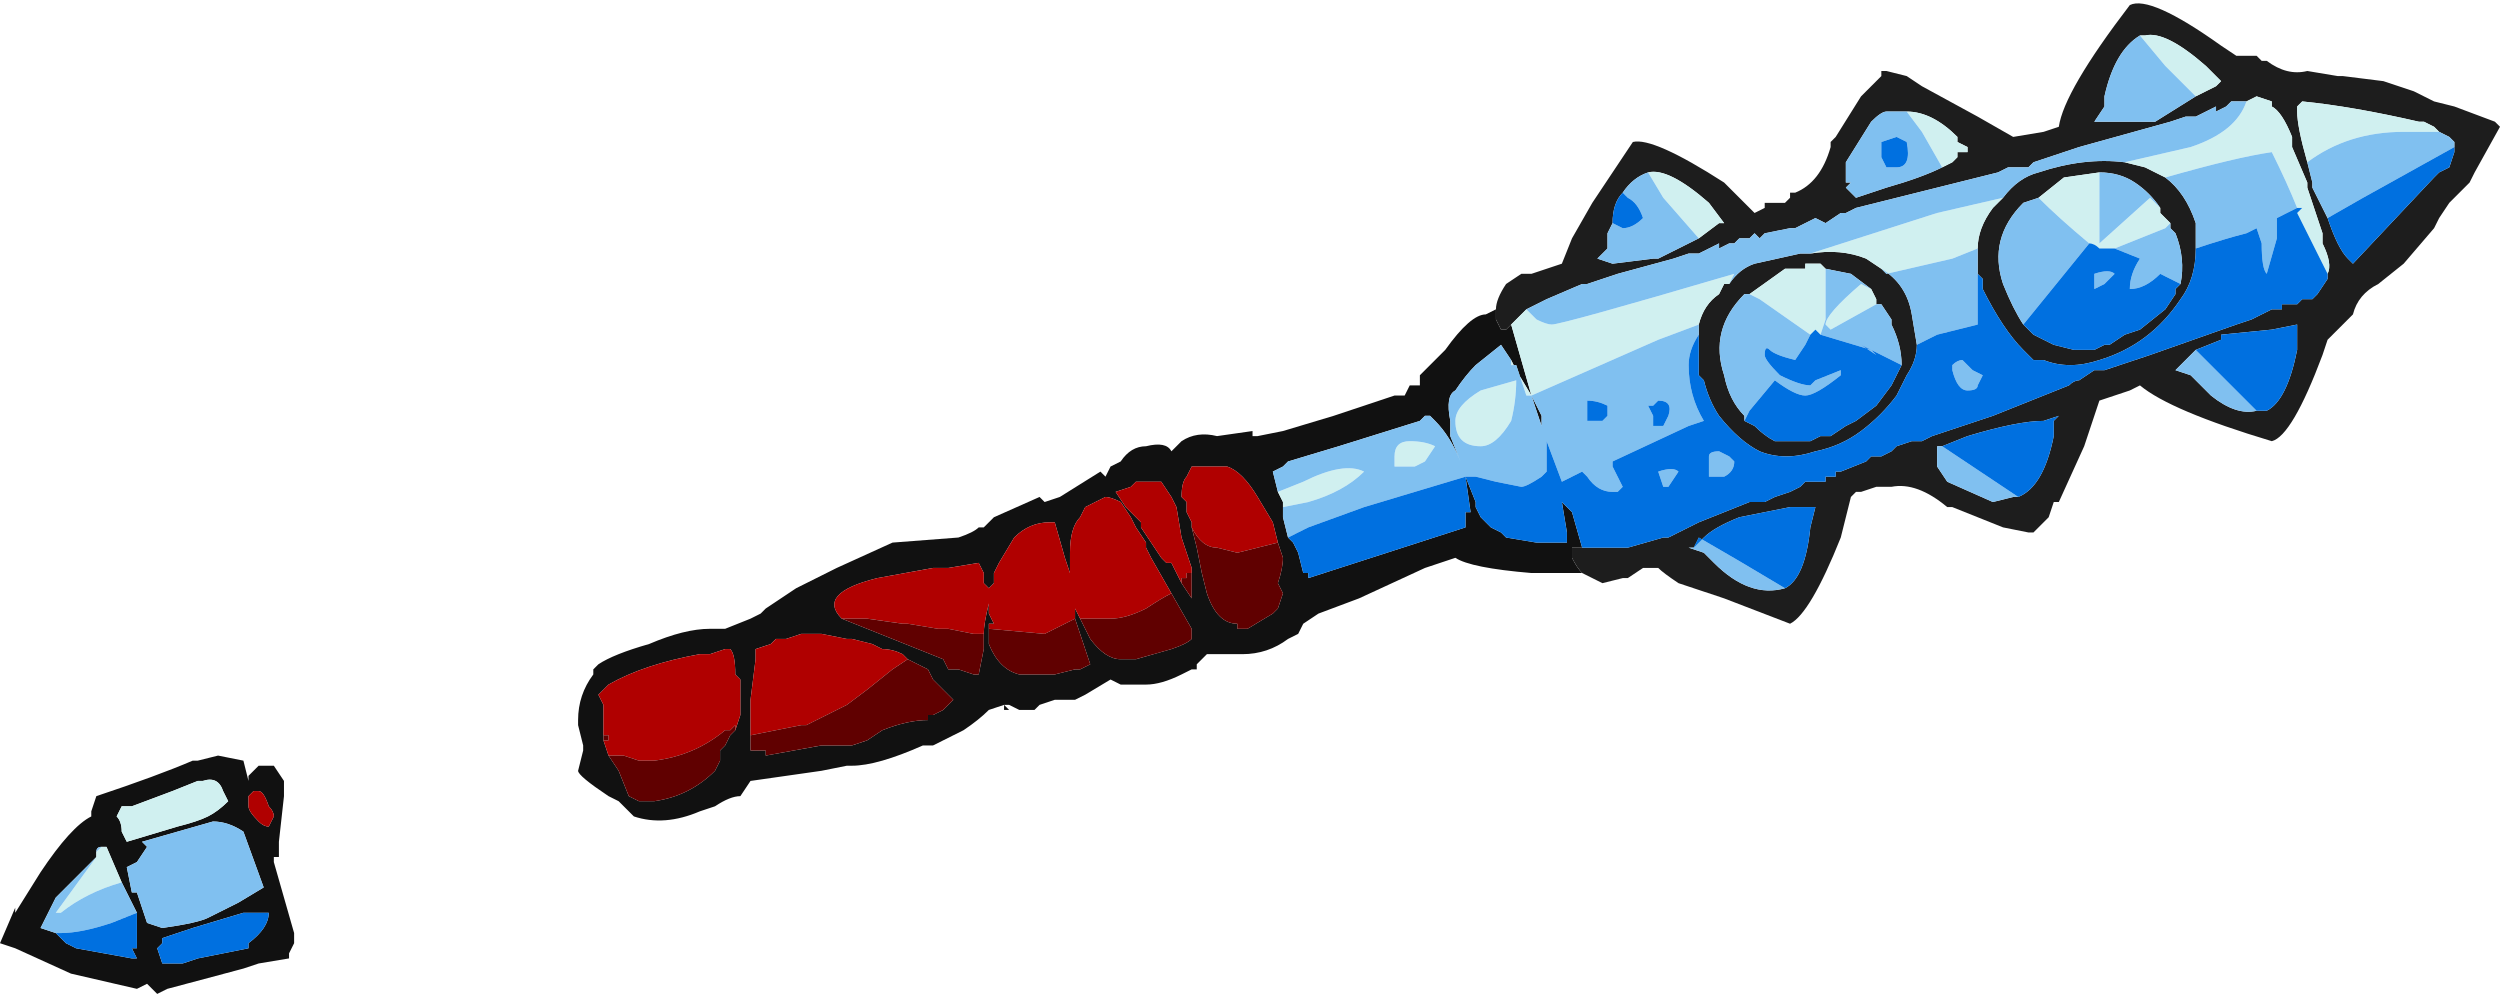 <?xml version="1.0" encoding="UTF-8" standalone="no"?>
<svg xmlns:ffdec="https://www.free-decompiler.com/flash" xmlns:xlink="http://www.w3.org/1999/xlink" ffdec:objectType="frame" height="68.6px" width="172.55px" xmlns="http://www.w3.org/2000/svg">
  <g transform="matrix(1.0, 0.0, 0.0, 1.0, 95.55, 35.7)">
    <use ffdec:characterId="154" height="9.8" transform="matrix(7.0, 0.0, 0.0, 7.0, -95.55, -35.7)" width="24.65" xlink:href="#shape0"/>
  </g>
  <defs>
    <g id="shape0" transform="matrix(1.0, 0.0, 0.0, 1.0, 13.65, 5.1)">
      <path d="M1.1 -2.05 L1.1 -1.95 1.15 -1.85 1.2 -1.85 1.25 -1.9 1.45 -1.2 1.3 -1.45 1.25 -1.55 1.25 -1.5 1.25 -1.55 1.15 -1.7 0.9 -1.5 Q0.8 -1.4 0.7 -1.25 0.6 -1.2 0.65 -0.95 L0.65 -0.8 0.75 -0.55 0.8 -0.4 0.75 -0.55 Q0.65 -0.8 0.5 -0.95 L0.45 -1.0 0.4 -1.0 0.35 -0.95 -0.45 -0.7 -0.95 -0.55 -1.0 -0.5 -1.1 -0.45 -1.05 -0.25 -1.0 -0.15 -1.0 -0.1 -1.0 0.0 -0.95 0.2 -0.9 0.25 -0.85 0.35 -0.8 0.55 -0.75 0.55 -0.75 0.6 0.8 0.1 0.8 -0.05 0.85 -0.05 0.8 -0.4 0.9 -0.15 0.9 -0.1 0.95 0.0 1.05 0.1 1.15 0.15 1.2 0.2 1.5 0.25 1.8 0.25 1.8 0.15 1.75 -0.15 1.85 -0.05 1.95 0.3 1.85 0.3 Q1.85 0.35 1.85 0.4 1.9 0.5 1.95 0.55 L1.45 0.55 Q0.85 0.5 0.7 0.4 L0.4 0.5 -0.25 0.8 -0.65 0.95 -0.8 1.05 -0.85 1.15 -0.95 1.2 Q-1.15 1.35 -1.4 1.35 L-1.75 1.35 -1.85 1.45 -1.85 1.5 -1.9 1.5 -2.0 1.55 Q-2.2 1.65 -2.35 1.65 L-2.6 1.65 -2.7 1.6 -2.95 1.75 -3.05 1.8 -3.25 1.8 -3.4 1.85 -3.45 1.9 -3.6 1.9 -3.7 1.85 -3.75 1.85 -3.7 1.9 -3.75 1.9 -3.75 1.85 -3.9 1.9 Q-4.0 2.0 -4.15 2.1 L-4.45 2.25 -4.55 2.25 Q-5.0 2.45 -5.25 2.45 L-5.3 2.45 -5.55 2.5 -6.25 2.6 -6.35 2.75 Q-6.45 2.75 -6.6 2.85 L-6.75 2.9 Q-7.1 3.05 -7.4 2.95 L-7.55 2.8 -7.65 2.75 Q-7.95 2.55 -7.95 2.5 L-7.9 2.3 -7.9 2.25 -7.95 2.05 -7.95 2.0 Q-7.95 1.75 -7.8 1.55 L-7.8 1.5 -7.75 1.45 Q-7.6 1.35 -7.25 1.25 -6.9 1.1 -6.65 1.1 L-6.5 1.1 -6.25 1.0 -6.15 0.95 -6.1 0.9 -5.8 0.7 -5.4 0.5 -4.85 0.25 -4.2 0.2 Q-4.05 0.15 -4.0 0.1 L-3.95 0.1 Q-3.9 0.05 -3.85 0.0 L-3.4 -0.2 -3.35 -0.15 -3.2 -0.2 -2.8 -0.45 -2.75 -0.4 -2.7 -0.5 -2.6 -0.55 Q-2.5 -0.7 -2.35 -0.7 -2.15 -0.75 -2.1 -0.65 L-2.0 -0.75 Q-1.85 -0.85 -1.65 -0.8 L-1.3 -0.85 -1.3 -0.8 -1.25 -0.8 -1.0 -0.85 -0.5 -1.0 0.1 -1.2 0.2 -1.2 0.25 -1.3 0.35 -1.3 0.35 -1.4 0.6 -1.65 Q0.85 -2.0 1.0 -2.0 L1.1 -2.05 M1.45 -1.2 L1.55 -1.0 1.55 -0.9 1.45 -1.2 M-2.1 0.75 L-2.3 0.4 -2.35 0.3 -2.35 0.25 -2.45 0.1 -2.5 0.0 -2.6 -0.15 Q-2.7 -0.2 -2.75 -0.2 L-2.95 -0.1 -3.0 0.0 Q-3.1 0.1 -3.1 0.35 L-3.1 0.55 -3.15 0.4 -3.25 0.05 -3.3 0.05 Q-3.5 0.05 -3.65 0.2 L-3.8 0.45 -3.85 0.55 -3.85 0.65 -3.9 0.7 -3.9 0.95 -3.85 1.05 -3.9 1.05 -3.9 1.1 -3.9 1.25 Q-3.8 1.5 -3.6 1.55 L-3.25 1.55 -3.05 1.5 -3.0 1.5 -2.9 1.45 -3.05 1.0 -3.05 0.9 -3.0 1.0 -2.9 1.2 Q-2.75 1.4 -2.6 1.4 L-2.45 1.4 -2.1 1.3 Q-1.95 1.25 -1.9 1.2 L-1.9 1.1 -2.1 0.75 M-1.9 0.55 L-1.9 0.5 -2.0 0.2 -2.05 -0.1 -2.1 -0.2 -2.2 -0.35 -2.45 -0.35 -2.5 -0.3 -2.65 -0.25 -2.55 -0.1 -2.4 0.05 -2.4 0.1 -2.2 0.4 -2.15 0.45 -2.1 0.45 -2.0 0.65 -1.9 0.8 -1.9 0.55 M-1.05 0.25 L-1.1 0.05 -1.25 -0.2 Q-1.4 -0.45 -1.55 -0.5 L-1.9 -0.5 -1.95 -0.4 Q-2.0 -0.35 -2.0 -0.2 L-1.95 -0.15 -1.95 -0.05 -1.9 0.05 -1.9 0.1 -1.85 0.3 -1.8 0.55 -1.75 0.75 Q-1.65 1.05 -1.45 1.05 L-1.45 1.1 -1.35 1.1 -1.1 0.95 -1.05 0.9 -1.0 0.75 -1.05 0.65 Q-1.0 0.5 -1.0 0.4 L-1.05 0.25 M-3.95 1.15 Q-3.95 1.05 -3.9 0.85 L-3.9 0.7 -3.95 0.65 -3.95 0.55 -4.0 0.45 -4.3 0.5 -4.45 0.5 -5.0 0.6 Q-5.6 0.75 -5.35 1.0 L-4.35 1.4 -4.3 1.5 -4.2 1.5 -4.05 1.55 -4.0 1.55 -3.95 1.3 -3.95 1.15 M-4.7 1.4 L-4.75 1.35 Q-4.85 1.3 -4.95 1.3 L-5.05 1.25 -5.25 1.2 -5.3 1.2 -5.55 1.15 -5.75 1.15 -5.9 1.2 -6.0 1.2 -6.05 1.25 -6.2 1.3 -6.2 1.4 -6.25 1.8 -6.25 2.15 -6.25 2.3 -6.1 2.3 -6.1 2.35 -5.55 2.25 -5.25 2.25 -5.1 2.2 -4.95 2.1 Q-4.7 2.0 -4.5 2.0 L-4.5 1.95 -4.45 1.95 -4.35 1.9 -4.25 1.8 -4.45 1.6 -4.5 1.5 -4.7 1.4 M-6.4 2.1 L-6.35 1.95 -6.35 1.6 -6.4 1.55 Q-6.4 1.35 -6.45 1.3 L-6.5 1.3 -6.65 1.35 -6.75 1.35 Q-7.3 1.45 -7.65 1.65 L-7.75 1.75 -7.7 1.85 -7.7 2.15 -7.7 2.2 -7.65 2.35 -7.55 2.5 -7.45 2.75 -7.35 2.8 -7.2 2.8 Q-6.85 2.75 -6.6 2.5 L-6.55 2.4 -6.55 2.3 -6.5 2.25 -6.45 2.15 -6.4 2.1 M-11.25 2.4 L-11.2 2.6 -11.2 2.55 Q-11.15 2.5 -11.1 2.45 L-10.95 2.45 -10.85 2.6 -10.85 2.75 -10.9 3.2 -10.9 3.35 -10.95 3.35 -10.95 3.4 -10.75 4.1 -10.75 4.2 -10.8 4.3 -10.8 4.35 -11.1 4.4 -11.25 4.45 -12.0 4.65 -12.1 4.7 -12.2 4.6 -12.3 4.65 -12.95 4.5 -13.5 4.25 -13.65 4.2 -13.5 3.85 -13.5 3.9 -13.25 3.5 Q-12.95 3.05 -12.75 2.95 L-12.75 2.9 -12.7 2.75 Q-12.1 2.55 -11.75 2.4 L-11.7 2.4 -11.5 2.35 -11.25 2.4 M-11.2 2.75 L-11.2 2.85 Q-11.2 2.9 -11.1 3.0 -11.05 3.05 -11.0 3.05 L-10.95 2.95 Q-10.95 2.9 -11.0 2.85 -11.05 2.7 -11.1 2.7 -11.2 2.7 -11.15 2.7 L-11.2 2.75 M-11.4 2.8 L-11.45 2.7 Q-11.5 2.55 -11.65 2.6 L-11.7 2.6 -11.95 2.7 -12.35 2.85 -12.45 2.85 -12.5 2.95 Q-12.45 3.0 -12.45 3.1 L-12.4 3.2 -11.9 3.05 Q-11.7 3.0 -11.6 2.95 -11.5 2.9 -11.4 2.8 M-11.25 3.1 Q-11.4 3.0 -11.55 3.0 L-12.25 3.2 -12.2 3.25 -12.3 3.4 -12.4 3.45 -12.35 3.7 -12.3 3.7 -12.2 4.0 -12.05 4.05 Q-11.7 4.0 -11.6 3.95 L-11.3 3.8 -11.05 3.65 -11.25 3.1 M-11.0 3.9 L-11.25 3.9 -11.75 4.05 -12.05 4.15 -12.05 4.2 -12.1 4.25 -12.05 4.4 -11.85 4.4 -11.7 4.35 -11.2 4.25 -11.2 4.2 Q-11.0 4.05 -11.0 3.9 M-12.7 3.3 L-12.7 3.35 -13.1 3.75 -13.25 4.05 -13.1 4.1 -13.0 4.2 -12.9 4.25 -12.35 4.35 -12.3 4.35 -12.35 4.25 -12.3 4.25 -12.3 4.1 Q-12.3 4.05 -12.3 3.9 L-12.45 3.6 -12.6 3.25 -12.65 3.25 Q-12.7 3.25 -12.7 3.3" fill="#111111" fill-rule="evenodd" stroke="none"/>
      <path d="M1.1 -2.05 Q1.1 -2.15 1.2 -2.3 L1.35 -2.4 1.45 -2.4 1.75 -2.5 1.85 -2.75 2.05 -3.1 2.45 -3.7 Q2.65 -3.75 3.35 -3.3 L3.65 -3.0 3.75 -3.05 3.75 -3.1 3.95 -3.1 4.0 -3.15 4.0 -3.2 4.05 -3.2 Q4.3 -3.3 4.4 -3.65 L4.4 -3.7 4.45 -3.75 4.7 -4.15 4.9 -4.35 4.9 -4.4 4.95 -4.4 5.15 -4.35 5.3 -4.25 5.85 -3.95 6.2 -3.75 6.5 -3.8 6.65 -3.85 Q6.7 -4.2 7.35 -5.05 7.55 -5.15 8.25 -4.65 L8.4 -4.55 8.6 -4.55 8.65 -4.5 8.7 -4.5 Q8.9 -4.35 9.1 -4.4 L9.4 -4.35 9.45 -4.35 9.85 -4.3 10.15 -4.2 10.35 -4.1 10.55 -4.05 10.95 -3.9 11.0 -3.85 10.75 -3.4 10.7 -3.3 10.5 -3.1 10.4 -2.95 10.35 -2.85 10.05 -2.5 9.8 -2.3 Q9.6 -2.2 9.55 -2.0 L9.3 -1.75 9.25 -1.6 Q8.95 -0.8 8.75 -0.75 7.75 -1.05 7.45 -1.3 L7.35 -1.25 7.05 -1.15 6.9 -0.7 6.65 -0.15 6.6 -0.15 6.55 0.0 6.4 0.15 6.35 0.15 6.1 0.1 5.6 -0.1 5.55 -0.1 Q5.25 -0.35 5.0 -0.3 L4.85 -0.3 4.7 -0.25 4.65 -0.25 4.6 -0.2 4.5 0.2 Q4.2 0.95 4.0 1.05 L3.35 0.8 2.9 0.65 Q2.75 0.55 2.7 0.5 L2.55 0.5 2.4 0.6 2.35 0.6 2.15 0.65 1.95 0.55 Q1.9 0.5 1.85 0.4 1.85 0.35 1.85 0.3 L1.95 0.3 2.4 0.3 2.75 0.2 2.8 0.2 3.1 0.05 3.6 -0.15 3.75 -0.15 3.85 -0.2 4.0 -0.25 4.1 -0.3 4.15 -0.35 4.35 -0.35 4.35 -0.4 4.45 -0.4 4.45 -0.45 4.5 -0.45 4.75 -0.55 4.8 -0.6 4.9 -0.6 5.0 -0.65 5.05 -0.7 5.2 -0.75 5.3 -0.75 5.4 -0.8 6.0 -1.0 6.75 -1.3 Q6.8 -1.35 6.85 -1.35 L7.0 -1.45 7.1 -1.45 7.55 -1.6 8.4 -1.9 8.55 -1.95 8.75 -2.05 8.85 -2.05 8.85 -2.1 9.0 -2.1 9.05 -2.15 9.15 -2.15 9.2 -2.2 9.3 -2.35 9.3 -2.4 Q9.35 -2.5 9.25 -2.7 L9.25 -2.8 9.1 -3.25 9.1 -3.3 8.95 -3.65 8.95 -3.75 Q8.85 -4.0 8.75 -4.05 L8.75 -4.1 8.6 -4.15 8.5 -4.1 8.35 -4.1 8.3 -4.05 8.2 -4.0 8.2 -4.05 8.0 -3.95 7.9 -3.95 7.75 -3.9 6.85 -3.65 6.4 -3.5 6.35 -3.45 6.15 -3.45 6.05 -3.4 4.65 -3.05 4.55 -3.0 4.5 -3.0 4.35 -2.9 4.25 -2.95 4.05 -2.85 4.0 -2.85 3.75 -2.8 3.7 -2.75 3.65 -2.8 3.6 -2.75 3.5 -2.75 3.45 -2.7 3.4 -2.7 3.3 -2.65 3.3 -2.7 3.1 -2.6 3.0 -2.6 2.85 -2.55 2.3 -2.4 2.0 -2.3 1.95 -2.3 1.6 -2.15 1.4 -2.05 1.25 -1.9 1.2 -1.85 1.15 -1.85 1.1 -1.95 1.1 -2.05 M5.15 -4.0 L4.95 -4.0 Q4.9 -4.0 4.8 -3.9 L4.55 -3.5 Q4.55 -3.4 4.55 -3.3 L4.6 -3.3 4.55 -3.25 4.65 -3.15 4.95 -3.25 Q5.3 -3.35 5.5 -3.45 L5.6 -3.5 5.65 -3.55 5.65 -3.6 5.75 -3.6 5.75 -3.65 5.65 -3.7 5.65 -3.75 Q5.4 -4.0 5.15 -4.0 M3.1 -2.75 L3.3 -2.9 3.35 -2.9 3.2 -3.1 Q2.8 -3.45 2.6 -3.4 2.45 -3.35 2.35 -3.2 2.25 -3.1 2.25 -2.9 L2.2 -2.8 2.2 -2.65 2.1 -2.55 2.25 -2.5 2.65 -2.55 2.7 -2.55 3.1 -2.75 M3.4 -2.3 Q3.5 -2.45 3.65 -2.5 L4.1 -2.6 4.2 -2.6 Q4.5 -2.65 4.75 -2.55 L4.9 -2.45 Q5.15 -2.3 5.2 -2.0 L5.25 -1.7 Q5.25 -1.55 5.15 -1.4 L5.05 -1.2 Q4.9 -1.0 4.7 -0.85 4.5 -0.7 4.25 -0.65 3.95 -0.55 3.7 -0.65 3.5 -0.75 3.3 -1.0 3.2 -1.15 3.15 -1.35 L3.1 -1.4 3.1 -1.45 Q3.1 -1.55 3.1 -1.65 L3.1 -1.8 3.1 -1.9 Q3.15 -2.1 3.3 -2.2 L3.35 -2.3 3.4 -2.3 M6.1 -3.15 Q6.25 -3.35 6.45 -3.4 6.9 -3.55 7.3 -3.5 L7.5 -3.45 7.7 -3.35 Q7.9 -3.2 8.0 -2.9 L8.0 -2.65 Q8.0 -2.35 7.85 -2.15 7.55 -1.7 7.05 -1.55 6.75 -1.45 6.5 -1.55 L6.4 -1.55 Q6.35 -1.6 6.3 -1.65 6.2 -1.75 6.1 -1.9 6.0 -2.05 5.9 -2.25 L5.9 -2.35 5.85 -2.4 Q5.85 -2.55 5.85 -2.65 5.85 -2.85 6.0 -3.05 L6.1 -3.15 M4.85 -2.1 L4.85 -2.15 4.8 -2.25 4.6 -2.4 4.35 -2.45 4.3 -2.5 4.15 -2.5 4.15 -2.45 3.95 -2.45 3.6 -2.2 3.55 -2.2 Q3.2 -1.85 3.35 -1.4 3.4 -1.15 3.55 -1.0 L3.55 -0.95 3.65 -0.9 Q3.75 -0.8 3.85 -0.75 L4.2 -0.75 4.3 -0.8 4.4 -0.8 4.55 -0.9 4.65 -0.95 4.85 -1.1 5.0 -1.3 5.1 -1.5 Q5.1 -1.7 5.0 -1.9 L5.0 -1.95 4.9 -2.1 4.85 -2.1 M3.95 0.7 Q4.15 0.6 4.2 0.1 L4.25 -0.1 4.0 -0.1 3.5 0.0 Q3.25 0.1 3.15 0.2 L3.05 0.3 3.0 0.3 3.15 0.35 3.25 0.45 Q3.6 0.8 3.95 0.7 M5.5 -0.7 L5.45 -0.7 5.45 -0.55 5.45 -0.5 5.55 -0.35 6.0 -0.15 6.2 -0.2 6.25 -0.2 Q6.5 -0.3 6.6 -0.8 L6.6 -0.95 6.65 -1.0 6.5 -0.95 Q6.25 -0.95 5.75 -0.8 L5.5 -0.7 M10.4 -3.8 L10.35 -3.85 10.25 -3.9 10.2 -3.9 Q9.55 -4.05 9.05 -4.1 L9.0 -4.05 9.0 -4.0 Q9.0 -3.85 9.1 -3.5 L9.15 -3.3 9.15 -3.25 9.3 -2.95 Q9.4 -2.65 9.5 -2.55 L9.55 -2.5 10.35 -3.35 10.4 -3.4 10.5 -3.45 10.55 -3.6 10.55 -3.65 10.55 -3.7 10.5 -3.75 10.4 -3.8 M7.45 -4.75 Q7.2 -4.6 7.1 -4.15 L7.1 -4.05 7.0 -3.9 7.6 -3.9 8.0 -4.15 8.2 -4.25 8.25 -4.3 8.1 -4.45 Q7.7 -4.8 7.5 -4.75 L7.45 -4.75 M7.75 -2.9 L7.65 -3.0 7.65 -3.05 Q7.55 -3.2 7.4 -3.3 7.25 -3.4 7.05 -3.4 L6.7 -3.35 6.45 -3.15 6.3 -3.1 Q5.95 -2.75 6.1 -2.3 6.2 -2.05 6.3 -1.9 L6.4 -1.8 6.6 -1.7 6.8 -1.65 7.0 -1.65 7.1 -1.7 7.15 -1.7 7.3 -1.8 7.45 -1.85 7.7 -2.05 7.8 -2.2 7.8 -2.25 7.85 -2.3 Q7.9 -2.55 7.8 -2.8 L7.75 -2.85 7.75 -2.9 M8.6 -1.05 L8.7 -1.05 Q8.9 -1.15 9.0 -1.65 L9.0 -1.9 8.75 -1.85 8.25 -1.8 8.25 -1.75 8.0 -1.65 7.8 -1.45 7.95 -1.4 8.15 -1.2 Q8.4 -1.0 8.6 -1.05" fill="#1d1d1d" fill-rule="evenodd" stroke="none"/>
      <path d="M1.25 -1.9 L1.4 -2.05 1.5 -1.95 Q1.6 -1.9 1.65 -1.9 1.75 -1.9 3.45 -2.4 L3.4 -2.3 3.35 -2.3 3.3 -2.2 Q3.15 -2.1 3.1 -1.9 L2.7 -1.75 1.45 -1.2 1.25 -1.9 M8.5 -4.1 L8.6 -4.15 8.75 -4.1 8.75 -4.05 Q8.85 -4.0 8.95 -3.75 L8.95 -3.65 9.1 -3.3 9.1 -3.25 9.25 -2.8 9.25 -2.7 Q9.35 -2.5 9.3 -2.4 L9.0 -3.0 9.0 -3.05 9.05 -3.05 9.0 -3.0 9.0 -3.05 Q8.9 -3.3 8.75 -3.6 8.4 -3.55 7.7 -3.35 L7.5 -3.45 7.3 -3.5 7.95 -3.65 Q8.4 -3.8 8.5 -4.1 M5.5 -3.45 L5.3 -3.8 5.15 -4.0 Q5.4 -4.0 5.65 -3.75 L5.65 -3.7 5.75 -3.65 5.75 -3.6 5.65 -3.6 5.65 -3.55 5.6 -3.5 5.5 -3.45 M2.6 -3.4 Q2.8 -3.45 3.2 -3.1 L3.35 -2.9 3.3 -2.9 3.1 -2.75 2.75 -3.15 2.6 -3.4 M4.2 -2.6 L5.45 -3.0 6.1 -3.15 6.0 -3.05 Q5.85 -2.85 5.85 -2.65 L5.6 -2.55 4.95 -2.4 4.9 -2.45 4.75 -2.55 Q4.5 -2.65 4.2 -2.6 M1.25 -1.5 L1.25 -1.55 1.3 -1.45 1.45 -1.2 1.4 -1.2 1.3 -1.5 1.25 -1.5 M1.3 -1.35 Q1.3 -1.15 1.25 -0.95 1.1 -0.7 0.95 -0.7 0.7 -0.7 0.7 -0.95 0.7 -1.1 0.95 -1.25 L1.3 -1.35 M-1.0 -0.1 L-1.0 -0.15 -1.05 -0.25 -0.8 -0.35 Q-0.4 -0.55 -0.2 -0.45 -0.4 -0.25 -0.75 -0.15 L-1.0 -0.1 M0.4 -0.55 L0.3 -0.5 0.1 -0.5 0.1 -0.6 Q0.1 -0.75 0.25 -0.75 0.4 -0.75 0.5 -0.7 L0.4 -0.55 M4.85 -2.1 L4.4 -1.85 4.35 -1.9 Q4.35 -2.0 4.7 -2.3 L4.8 -2.25 4.85 -2.15 4.85 -2.1 M4.35 -2.45 L4.35 -1.95 4.3 -1.8 4.25 -1.85 4.2 -1.8 3.7 -2.15 3.6 -2.2 3.95 -2.45 4.15 -2.45 4.15 -2.5 4.3 -2.5 4.35 -2.45 M9.1 -3.5 Q9.0 -3.85 9.0 -4.0 L9.0 -4.05 9.05 -4.1 Q9.55 -4.05 10.2 -3.9 L10.25 -3.9 10.35 -3.85 10.4 -3.8 10.05 -3.8 Q9.5 -3.8 9.1 -3.5 M7.45 -4.75 L7.5 -4.75 Q7.7 -4.8 8.1 -4.45 L8.25 -4.3 8.2 -4.25 8.0 -4.15 7.7 -4.45 7.45 -4.75 M7.65 -3.05 L7.65 -3.0 7.75 -2.9 7.7 -2.85 7.2 -2.65 7.05 -2.65 Q7.0 -2.7 6.95 -2.7 6.65 -2.95 6.45 -3.15 L6.7 -3.35 7.05 -3.4 7.05 -2.7 7.55 -3.15 7.65 -3.05 M-11.4 2.8 Q-11.5 2.9 -11.6 2.95 -11.7 3.0 -11.9 3.05 L-12.4 3.2 -12.45 3.1 Q-12.45 3.0 -12.5 2.95 L-12.45 2.85 -12.35 2.85 -11.95 2.7 -11.7 2.6 -11.65 2.6 Q-11.5 2.55 -11.45 2.7 L-11.4 2.8 M-12.7 3.35 L-12.7 3.3 -12.65 3.25 -12.6 3.25 -12.45 3.6 Q-12.8 3.7 -13.05 3.9 L-13.1 3.9 -12.7 3.35" fill="#d0f0f0" fill-rule="evenodd" stroke="none"/>
      <path d="M1.4 -2.05 L1.6 -2.15 1.95 -2.3 2.0 -2.3 2.3 -2.4 2.85 -2.55 3.0 -2.6 3.1 -2.6 3.3 -2.7 3.3 -2.65 3.4 -2.7 3.45 -2.7 3.5 -2.75 3.6 -2.75 3.65 -2.8 3.7 -2.75 3.75 -2.8 4.0 -2.85 4.05 -2.85 4.25 -2.95 4.35 -2.9 4.5 -3.0 4.55 -3.0 4.65 -3.05 6.05 -3.4 6.15 -3.45 6.35 -3.45 6.4 -3.5 6.85 -3.65 7.75 -3.9 7.9 -3.95 8.0 -3.95 8.2 -4.05 8.2 -4.0 8.3 -4.05 8.35 -4.1 8.5 -4.1 Q8.4 -3.8 7.95 -3.65 L7.3 -3.5 Q6.9 -3.55 6.45 -3.4 6.25 -3.35 6.1 -3.15 L5.45 -3.0 4.2 -2.6 4.1 -2.6 3.65 -2.5 Q3.5 -2.45 3.4 -2.3 L3.45 -2.4 Q1.75 -1.9 1.65 -1.9 1.6 -1.9 1.5 -1.95 L1.4 -2.05 M5.05 -3.75 L4.9 -3.7 4.9 -3.55 4.95 -3.45 5.05 -3.45 Q5.2 -3.45 5.15 -3.7 L5.05 -3.75 M5.5 -3.45 Q5.3 -3.35 4.95 -3.25 L4.65 -3.15 4.55 -3.25 4.6 -3.3 4.55 -3.3 Q4.55 -3.4 4.55 -3.5 L4.8 -3.9 Q4.9 -4.0 4.95 -4.0 L5.15 -4.0 5.3 -3.8 5.5 -3.45 M2.6 -3.4 L2.75 -3.15 3.1 -2.75 2.7 -2.55 2.65 -2.55 2.25 -2.5 2.1 -2.55 2.2 -2.65 2.2 -2.8 2.25 -2.9 2.35 -2.85 Q2.45 -2.85 2.55 -2.95 2.5 -3.1 2.4 -3.15 L2.35 -3.2 Q2.45 -3.35 2.6 -3.4 M1.45 -1.2 L1.55 -0.9 1.55 -1.0 1.45 -1.2 2.7 -1.75 3.1 -1.9 3.1 -1.8 Q3.0 -1.65 3.0 -1.5 3.0 -1.2 3.15 -0.95 L3.0 -0.9 2.25 -0.55 2.25 -0.5 2.35 -0.3 2.3 -0.25 2.25 -0.25 Q2.1 -0.25 2.0 -0.4 L1.95 -0.45 1.75 -0.35 1.6 -0.75 1.6 -0.45 1.55 -0.4 Q1.4 -0.3 1.35 -0.3 L1.1 -0.35 0.9 -0.4 0.8 -0.4 0.75 -0.55 0.65 -0.8 0.65 -0.95 Q0.6 -1.2 0.7 -1.25 0.8 -1.4 0.9 -1.5 L1.15 -1.7 1.25 -1.55 1.25 -1.5 1.3 -1.5 1.4 -1.2 1.45 -1.2 M1.3 -1.35 L0.95 -1.25 Q0.7 -1.1 0.7 -0.95 0.7 -0.7 0.95 -0.7 1.1 -0.7 1.25 -0.95 1.3 -1.15 1.3 -1.35 M-1.05 -0.25 L-1.1 -0.45 -1.0 -0.5 -0.95 -0.55 -0.45 -0.7 0.35 -0.95 0.4 -1.0 0.45 -1.0 0.5 -0.95 Q0.65 -0.8 0.75 -0.55 L0.8 -0.4 -0.2 -0.1 -0.75 0.1 -0.95 0.2 -1.0 0.0 -1.0 -0.1 -0.75 -0.15 Q-0.4 -0.25 -0.2 -0.45 -0.4 -0.55 -0.8 -0.35 L-1.05 -0.25 M0.4 -0.55 L0.5 -0.7 Q0.4 -0.75 0.25 -0.75 0.1 -0.75 0.1 -0.6 L0.1 -0.5 0.3 -0.5 0.4 -0.55 M2.65 -1.1 L2.6 -1.1 2.65 -1.0 2.65 -0.9 2.75 -0.9 2.8 -1.0 Q2.85 -1.15 2.7 -1.15 L2.65 -1.1 M2.2 -1.0 L2.2 -1.1 Q2.1 -1.15 2.0 -1.15 L2.0 -0.95 2.15 -0.95 2.2 -1.0 M2.9 -0.45 L2.8 -0.3 2.75 -0.3 2.7 -0.45 Q2.85 -0.5 2.9 -0.45 M4.9 -2.45 L4.95 -2.4 5.6 -2.55 5.85 -2.65 Q5.85 -2.55 5.85 -2.4 5.85 -2.25 5.85 -2.0 L5.85 -1.9 5.45 -1.8 5.25 -1.7 5.2 -2.0 Q5.15 -2.3 4.9 -2.45 M4.8 -2.25 L4.7 -2.3 Q4.35 -2.0 4.35 -1.9 L4.4 -1.85 4.85 -2.1 4.9 -2.1 5.0 -1.95 5.0 -1.9 Q5.1 -1.7 5.1 -1.5 L4.8 -1.65 4.85 -1.6 4.7 -1.7 4.8 -1.65 4.3 -1.8 4.35 -1.95 4.35 -2.45 4.6 -2.4 4.8 -2.25 M3.55 -0.95 L3.55 -1.0 Q3.4 -1.15 3.35 -1.4 3.2 -1.85 3.55 -2.2 L3.6 -2.2 3.7 -2.15 4.2 -1.8 4.15 -1.7 4.05 -1.55 Q3.85 -1.6 3.8 -1.65 3.75 -1.7 3.75 -1.6 3.75 -1.55 3.9 -1.4 4.1 -1.3 4.2 -1.3 L4.25 -1.35 4.5 -1.45 4.5 -1.4 Q4.25 -1.2 4.15 -1.2 4.05 -1.2 3.85 -1.35 L3.6 -1.05 3.55 -0.95 M3.3 -0.65 L3.4 -0.6 3.45 -0.55 Q3.45 -0.45 3.35 -0.4 L3.2 -0.4 3.2 -0.45 Q3.2 -0.5 3.2 -0.55 L3.2 -0.6 Q3.2 -0.65 3.3 -0.65 M3.05 0.3 L3.1 0.2 Q3.45 0.4 3.95 0.7 3.6 0.8 3.25 0.45 L3.15 0.35 3.0 0.3 3.05 0.3 M5.7 -1.55 L5.8 -1.45 5.9 -1.4 5.85 -1.3 Q5.85 -1.25 5.75 -1.25 5.65 -1.25 5.6 -1.45 L5.6 -1.5 Q5.65 -1.55 5.7 -1.55 M6.25 -0.2 L6.2 -0.2 6.0 -0.15 5.55 -0.35 5.45 -0.5 5.45 -0.55 5.45 -0.7 5.5 -0.7 6.25 -0.2 M10.4 -3.8 L10.5 -3.75 10.55 -3.7 10.55 -3.65 9.65 -3.15 9.3 -2.95 9.15 -3.25 9.15 -3.3 9.1 -3.5 Q9.5 -3.8 10.05 -3.8 L10.4 -3.8 M8.0 -4.15 L7.6 -3.9 7.0 -3.9 7.1 -4.05 7.1 -4.15 Q7.2 -4.6 7.45 -4.75 L7.7 -4.45 8.0 -4.15 M9.0 -3.05 L8.8 -2.95 8.8 -2.75 8.7 -2.4 Q8.65 -2.45 8.65 -2.7 L8.6 -2.85 8.5 -2.8 Q8.3 -2.75 8.0 -2.65 L8.0 -2.9 Q7.9 -3.2 7.7 -3.35 8.4 -3.55 8.75 -3.6 8.9 -3.3 9.0 -3.05 M7.65 -3.05 L7.55 -3.15 7.05 -2.7 7.05 -3.4 Q7.25 -3.4 7.4 -3.3 7.55 -3.2 7.65 -3.05 M6.45 -3.15 Q6.65 -2.95 6.95 -2.7 L6.3 -1.9 Q6.2 -2.05 6.1 -2.3 5.95 -2.75 6.3 -3.1 L6.45 -3.15 M7.2 -2.65 L7.7 -2.85 7.75 -2.9 7.75 -2.85 7.8 -2.8 Q7.9 -2.55 7.85 -2.3 L7.65 -2.4 Q7.5 -2.25 7.35 -2.25 7.35 -2.4 7.45 -2.55 L7.2 -2.65 M8.6 -1.05 Q8.4 -1.0 8.15 -1.2 L7.95 -1.4 7.8 -1.45 8.0 -1.65 8.6 -1.05 M7.1 -2.6 L7.1 -2.6 M7.0 -2.25 L7.0 -2.35 Q7.0 -2.45 7.0 -2.4 7.15 -2.45 7.2 -2.4 L7.1 -2.3 7.0 -2.25 M-11.25 3.1 L-11.05 3.65 -11.3 3.8 -11.6 3.95 Q-11.7 4.0 -12.05 4.05 L-12.2 4.0 -12.3 3.7 -12.35 3.7 -12.4 3.45 -12.3 3.4 -12.2 3.25 -12.25 3.2 -11.55 3.0 Q-11.4 3.0 -11.25 3.1 M-12.7 3.3 Q-12.7 3.25 -12.65 3.25 L-12.7 3.3 M-12.45 3.6 L-12.3 3.9 -12.55 4.0 Q-12.85 4.1 -13.05 4.1 L-13.1 4.1 -13.25 4.05 -13.1 3.75 -12.7 3.35 -13.1 3.9 -13.05 3.9 Q-12.8 3.7 -12.45 3.6" fill="#80c0f0" fill-rule="evenodd" stroke="none"/>
      <path d="M9.3 -2.4 L9.3 -2.35 9.2 -2.2 9.15 -2.15 9.05 -2.15 9.0 -2.1 8.85 -2.1 8.85 -2.05 8.75 -2.05 8.55 -1.95 8.4 -1.9 7.55 -1.6 7.1 -1.45 7.0 -1.45 6.85 -1.35 Q6.8 -1.35 6.75 -1.3 L6.0 -1.0 5.4 -0.8 5.3 -0.75 5.2 -0.75 5.05 -0.7 5.0 -0.65 4.9 -0.6 4.8 -0.6 4.75 -0.55 4.5 -0.45 4.45 -0.45 4.45 -0.4 4.35 -0.4 4.35 -0.35 4.15 -0.35 4.1 -0.3 4.0 -0.25 3.85 -0.2 3.75 -0.15 3.6 -0.15 3.1 0.05 2.8 0.2 2.75 0.2 2.4 0.3 1.95 0.3 1.85 -0.05 1.75 -0.15 1.8 0.15 1.8 0.25 1.5 0.25 1.2 0.2 1.15 0.15 1.05 0.1 0.95 0.0 0.9 -0.1 0.9 -0.15 0.8 -0.4 0.9 -0.4 1.1 -0.35 1.35 -0.3 Q1.4 -0.3 1.55 -0.4 L1.6 -0.45 1.6 -0.75 1.75 -0.35 1.95 -0.45 2.0 -0.4 Q2.1 -0.25 2.25 -0.25 L2.3 -0.25 2.35 -0.3 2.25 -0.5 2.25 -0.55 3.0 -0.9 3.15 -0.95 Q3.0 -1.2 3.0 -1.5 3.0 -1.65 3.1 -1.8 L3.1 -1.65 Q3.1 -1.55 3.1 -1.45 L3.1 -1.4 3.15 -1.35 Q3.2 -1.15 3.3 -1.0 3.5 -0.75 3.7 -0.65 3.95 -0.55 4.25 -0.65 4.5 -0.7 4.7 -0.85 4.9 -1.0 5.05 -1.2 L5.15 -1.4 Q5.25 -1.55 5.25 -1.7 L5.45 -1.8 5.85 -1.9 5.85 -2.0 Q5.85 -2.25 5.85 -2.4 L5.9 -2.35 5.9 -2.25 Q6.0 -2.05 6.1 -1.9 6.2 -1.75 6.3 -1.65 6.35 -1.6 6.4 -1.55 L6.5 -1.55 Q6.75 -1.45 7.05 -1.55 7.55 -1.7 7.85 -2.15 8.0 -2.35 8.0 -2.65 8.3 -2.75 8.5 -2.8 L8.6 -2.85 8.65 -2.7 Q8.65 -2.45 8.7 -2.4 L8.8 -2.75 8.8 -2.95 9.0 -3.05 9.0 -3.0 9.05 -3.05 9.0 -3.05 9.0 -3.0 9.3 -2.4 M5.05 -3.75 L5.15 -3.7 Q5.2 -3.45 5.05 -3.45 L4.95 -3.45 4.9 -3.55 4.9 -3.7 5.05 -3.75 M2.25 -2.9 Q2.25 -3.1 2.35 -3.2 L2.4 -3.15 Q2.5 -3.1 2.55 -2.95 2.45 -2.85 2.35 -2.85 L2.25 -2.9 M0.8 -0.4 L0.85 -0.05 0.8 -0.05 0.8 0.1 -0.75 0.6 -0.75 0.55 -0.8 0.55 -0.85 0.35 -0.9 0.25 -0.95 0.2 -0.75 0.1 -0.2 -0.1 0.8 -0.4 M2.2 -1.0 L2.15 -0.95 2.0 -0.95 2.0 -1.15 Q2.1 -1.15 2.2 -1.1 L2.2 -1.0 M2.65 -1.1 L2.7 -1.15 Q2.85 -1.15 2.8 -1.0 L2.75 -0.9 2.65 -0.9 2.65 -1.0 2.6 -1.1 2.65 -1.1 M2.9 -0.45 Q2.85 -0.5 2.7 -0.45 L2.75 -0.3 2.8 -0.3 2.9 -0.45 M4.3 -1.8 L4.8 -1.65 4.7 -1.7 4.85 -1.6 4.8 -1.65 5.1 -1.5 5.0 -1.3 4.85 -1.1 4.65 -0.95 4.55 -0.9 4.4 -0.8 4.3 -0.8 4.2 -0.75 3.85 -0.75 Q3.75 -0.8 3.65 -0.9 L3.55 -0.95 3.6 -1.05 3.85 -1.35 Q4.05 -1.2 4.15 -1.2 4.25 -1.2 4.5 -1.4 L4.5 -1.45 4.25 -1.35 4.2 -1.3 Q4.1 -1.3 3.9 -1.4 3.75 -1.55 3.75 -1.6 3.75 -1.7 3.8 -1.65 3.85 -1.6 4.05 -1.55 L4.15 -1.7 4.2 -1.8 4.25 -1.85 4.3 -1.8 M3.3 -0.65 Q3.2 -0.65 3.2 -0.6 L3.2 -0.55 Q3.2 -0.5 3.2 -0.45 L3.2 -0.4 3.35 -0.4 Q3.45 -0.45 3.45 -0.55 L3.4 -0.6 3.3 -0.65 M3.05 0.3 L3.15 0.2 Q3.25 0.1 3.5 0.0 L4.0 -0.1 4.25 -0.1 4.2 0.1 Q4.15 0.6 3.95 0.7 3.45 0.4 3.1 0.2 L3.05 0.3 M5.7 -1.55 Q5.65 -1.55 5.6 -1.5 L5.6 -1.45 Q5.65 -1.25 5.75 -1.25 5.85 -1.25 5.85 -1.3 L5.9 -1.4 5.8 -1.45 5.7 -1.55 M5.5 -0.7 L5.75 -0.8 Q6.25 -0.95 6.5 -0.95 L6.65 -1.0 6.6 -0.95 6.6 -0.8 Q6.5 -0.3 6.25 -0.2 L5.5 -0.7 M10.55 -3.65 L10.55 -3.6 10.5 -3.45 10.4 -3.4 10.35 -3.35 9.55 -2.5 9.5 -2.55 Q9.4 -2.65 9.3 -2.95 L9.65 -3.15 10.55 -3.65 M6.95 -2.7 Q7.0 -2.7 7.05 -2.65 L7.2 -2.65 7.45 -2.55 Q7.35 -2.4 7.35 -2.25 7.5 -2.25 7.65 -2.4 L7.85 -2.3 7.8 -2.25 7.8 -2.2 7.7 -2.05 7.45 -1.85 7.3 -1.8 7.15 -1.7 7.1 -1.7 7.0 -1.65 6.8 -1.65 6.6 -1.7 6.4 -1.8 6.3 -1.9 6.95 -2.7 M8.0 -1.65 L8.25 -1.75 8.25 -1.8 8.75 -1.85 9.0 -1.9 9.0 -1.65 Q8.9 -1.15 8.7 -1.05 L8.6 -1.05 8.0 -1.65 M7.1 -2.6 L7.1 -2.6 M7.0 -2.25 L7.1 -2.3 7.2 -2.4 Q7.15 -2.45 7.0 -2.4 7.0 -2.45 7.0 -2.35 L7.0 -2.25 M-11.0 3.9 Q-11.0 4.05 -11.2 4.2 L-11.2 4.25 -11.7 4.35 -11.85 4.4 -12.05 4.4 -12.1 4.25 -12.05 4.2 -12.05 4.15 -11.75 4.05 -11.25 3.9 -11.0 3.9 M-12.3 3.9 Q-12.3 4.05 -12.3 4.1 L-12.3 4.25 -12.35 4.25 -12.3 4.35 -12.35 4.35 -12.9 4.25 -13.0 4.2 -13.1 4.1 -13.05 4.1 Q-12.85 4.1 -12.55 4.0 L-12.3 3.9" fill="#0070e0" fill-rule="evenodd" stroke="none"/>
      <path d="M-3.9 1.1 L-3.9 1.05 -3.85 1.05 -3.9 0.95 -3.9 0.7 -3.85 0.65 -3.85 0.55 -3.8 0.45 -3.65 0.2 Q-3.5 0.05 -3.3 0.05 L-3.25 0.05 -3.15 0.4 -3.1 0.55 -3.1 0.35 Q-3.1 0.1 -3.0 0.0 L-2.95 -0.1 -2.75 -0.2 Q-2.7 -0.2 -2.6 -0.15 L-2.5 0.0 -2.45 0.1 -2.35 0.25 -2.35 0.3 -2.3 0.4 -2.1 0.75 Q-2.2 0.8 -2.35 0.9 -2.55 1.0 -2.7 1.0 L-3.0 1.0 -3.05 0.9 -3.05 1.0 -3.35 1.15 -3.9 1.1 M-2.0 0.65 L-2.1 0.45 -2.15 0.45 -2.2 0.4 -2.4 0.1 -2.4 0.05 -2.55 -0.1 -2.65 -0.25 -2.5 -0.3 -2.45 -0.35 -2.2 -0.35 -2.1 -0.2 -2.05 -0.1 -2.0 0.2 -1.9 0.5 -1.9 0.55 -1.95 0.55 -1.95 0.6 -2.0 0.6 -2.0 0.65 M-1.9 0.1 L-1.9 0.05 -1.95 -0.05 -1.95 -0.15 -2.0 -0.2 Q-2.0 -0.35 -1.95 -0.4 L-1.9 -0.5 -1.55 -0.5 Q-1.4 -0.45 -1.25 -0.2 L-1.1 0.05 -1.05 0.25 -1.45 0.35 -1.65 0.3 Q-1.8 0.3 -1.9 0.1 L-1.9 0.1 M-5.35 1.0 Q-5.6 0.75 -5.0 0.6 L-4.45 0.5 -4.3 0.5 -4.0 0.45 -3.95 0.55 -3.95 0.65 -3.9 0.7 -3.9 0.85 Q-3.95 1.05 -3.95 1.15 L-4.05 1.15 -4.3 1.1 -4.4 1.1 -4.7 1.05 -4.75 1.05 -5.1 1.0 -5.35 1.0 M-6.25 2.15 L-6.25 1.8 -6.2 1.4 -6.2 1.3 -6.05 1.25 -6.0 1.2 -5.9 1.2 -5.75 1.15 -5.55 1.15 -5.3 1.2 -5.25 1.2 -5.05 1.25 -4.95 1.3 Q-4.85 1.3 -4.75 1.35 L-4.7 1.4 -4.85 1.5 -5.1 1.7 -5.3 1.85 -5.7 2.05 -5.75 2.05 -6.25 2.15 M-7.7 2.15 L-7.7 1.85 -7.75 1.75 -7.65 1.65 Q-7.3 1.45 -6.75 1.35 L-6.65 1.35 -6.5 1.3 -6.45 1.3 Q-6.4 1.35 -6.4 1.55 L-6.35 1.6 -6.35 1.95 -6.4 2.1 -6.4 2.05 -6.45 2.1 -6.5 2.1 Q-6.8 2.35 -7.2 2.4 L-7.35 2.4 -7.5 2.35 -7.65 2.35 -7.7 2.2 -7.65 2.2 -7.65 2.15 -7.7 2.15 M-11.2 2.75 L-11.15 2.7 Q-11.2 2.7 -11.1 2.7 -11.05 2.7 -11.0 2.85 -10.95 2.9 -10.95 2.95 L-11.0 3.05 Q-11.05 3.05 -11.1 3.0 -11.2 2.9 -11.2 2.85 L-11.2 2.75" fill="#b00000" fill-rule="evenodd" stroke="none"/>
      <path d="M-3.9 1.1 L-3.35 1.15 -3.05 1.0 -2.9 1.45 -3.0 1.5 -3.05 1.5 -3.25 1.55 -3.6 1.55 Q-3.8 1.5 -3.9 1.25 L-3.9 1.1 M-3.0 1.0 L-2.7 1.0 Q-2.55 1.0 -2.35 0.9 -2.2 0.8 -2.1 0.75 L-1.9 1.1 -1.9 1.2 Q-1.95 1.25 -2.1 1.3 L-2.45 1.4 -2.6 1.4 Q-2.75 1.4 -2.9 1.2 L-3.0 1.0 M-1.9 0.55 L-1.9 0.8 -2.0 0.65 -2.0 0.6 -1.95 0.6 -1.95 0.55 -1.9 0.55 M-1.05 0.25 L-1.0 0.4 Q-1.0 0.5 -1.05 0.65 L-1.0 0.75 -1.05 0.9 -1.1 0.95 -1.35 1.1 -1.45 1.1 -1.45 1.05 Q-1.65 1.05 -1.75 0.75 L-1.8 0.55 -1.85 0.3 -1.9 0.1 -1.9 0.1 Q-1.8 0.3 -1.65 0.3 L-1.45 0.35 -1.05 0.25 M-3.95 1.15 L-3.95 1.3 -4.0 1.55 -4.05 1.55 -4.2 1.5 -4.3 1.5 -4.35 1.4 -5.35 1.0 -5.1 1.0 -4.75 1.05 -4.7 1.05 -4.4 1.1 -4.3 1.1 -4.05 1.15 -3.95 1.15 M-6.25 2.15 L-5.75 2.05 -5.7 2.05 -5.3 1.85 -5.1 1.7 -4.85 1.5 -4.7 1.4 -4.5 1.5 -4.45 1.6 -4.25 1.8 -4.35 1.9 -4.45 1.95 -4.5 1.95 -4.5 2.0 Q-4.7 2.0 -4.95 2.1 L-5.1 2.2 -5.25 2.25 -5.55 2.25 -6.1 2.35 -6.1 2.3 -6.25 2.3 -6.25 2.15 M-7.7 2.15 L-7.65 2.15 -7.65 2.2 -7.7 2.2 -7.7 2.15 M-7.65 2.35 L-7.5 2.35 -7.35 2.4 -7.2 2.4 Q-6.8 2.35 -6.5 2.1 L-6.45 2.1 -6.4 2.05 -6.4 2.1 -6.45 2.15 -6.5 2.25 -6.55 2.3 -6.55 2.4 -6.6 2.5 Q-6.85 2.75 -7.2 2.8 L-7.35 2.8 -7.45 2.75 -7.55 2.5 -7.65 2.35" fill="#600000" fill-rule="evenodd" stroke="none"/>
    </g>
  </defs>
</svg>
